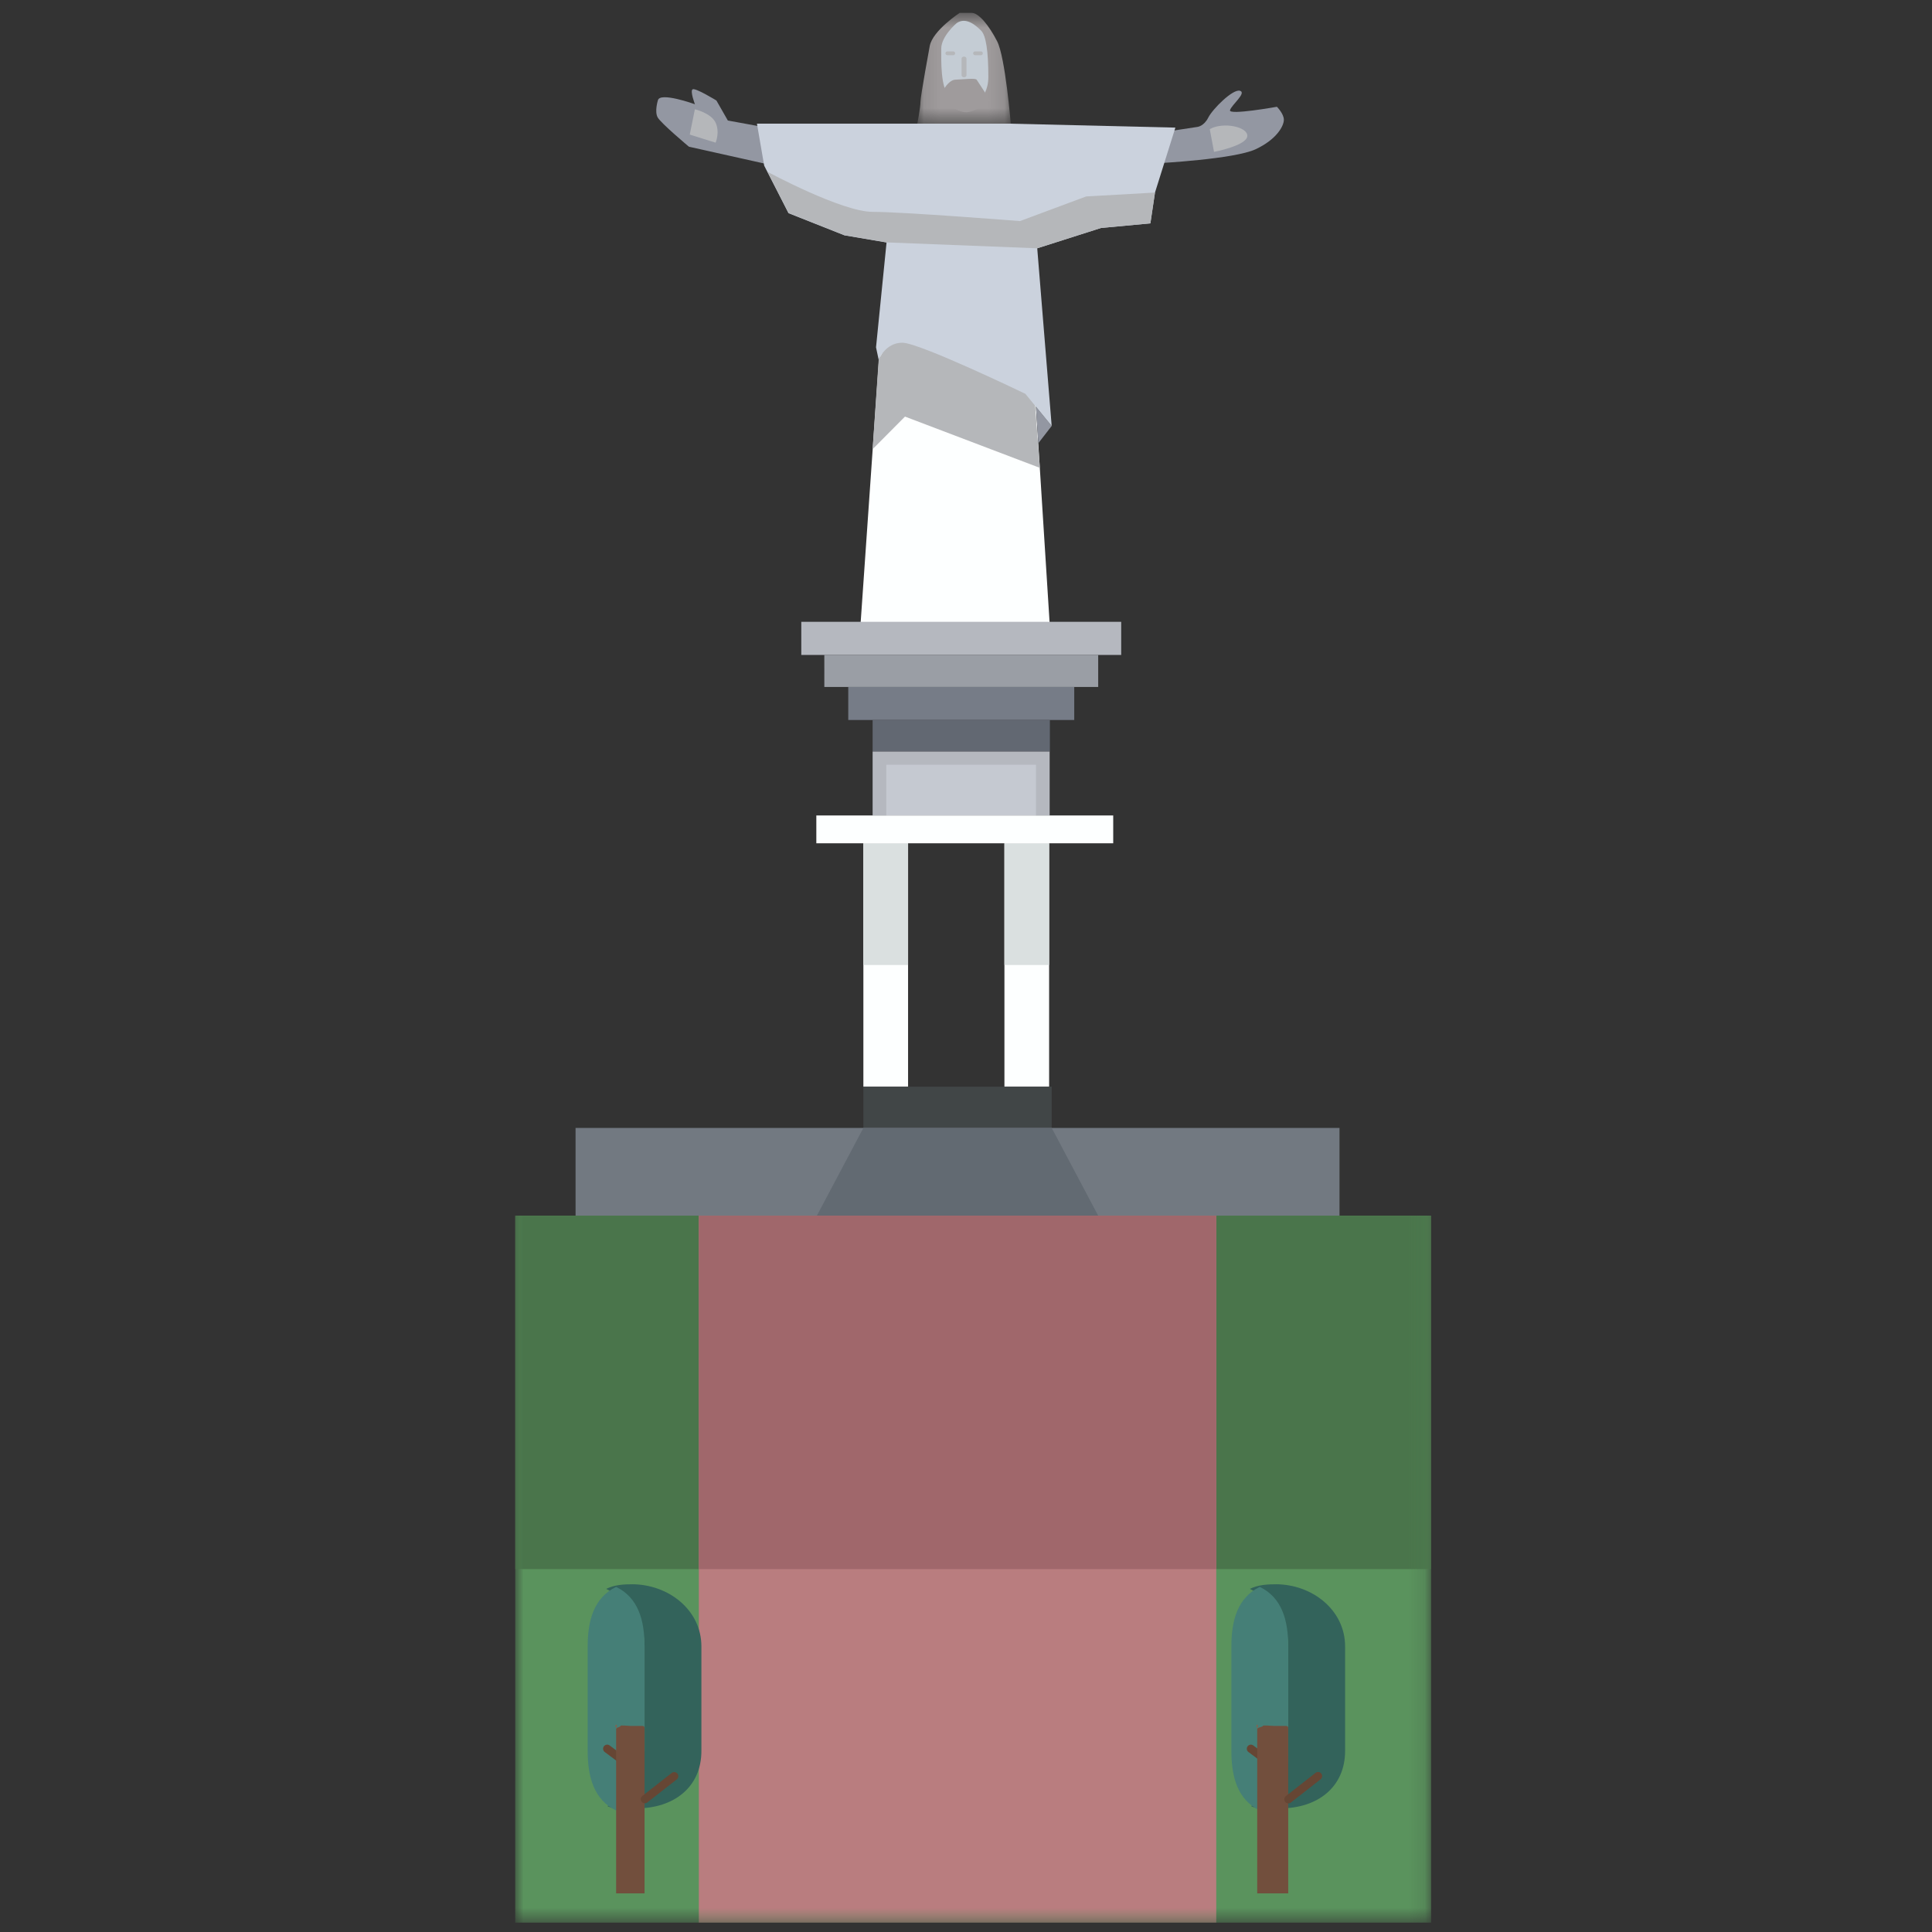 <svg width="120" height="120" viewBox="0 0 120 120" xmlns="http://www.w3.org/2000/svg" xmlns:xlink="http://www.w3.org/1999/xlink"><rect x="0" y="0" width="120" height="120" fill="#333333" stroke="none"/><defs><path id="a" d="M.089.583h5.804v6.88H.089z"/><path id="c" d="M0 119.417h56.888V.8H0z"/></defs><g transform="translate(32)" fill="none" fill-rule="evenodd"><path d="M23.57 19.518l-.981 2.844-1.136 16.358h11.743l-.972-15.358s-8.534-4.186-8.653-3.844" fill="#FDFFFF"/><path d="M39.95 10.136s4.714-.248 6.037-.865c1.324-.618 1.756-1.456 1.756-1.832 0-.376-.432-.807-.432-.807s-2.995.538-2.913.216c.08-.324 1.052-1.076.62-1.21-.432-.135-1.7 1.129-1.97 1.666-.27.539-.674.579-.674.579l-1.862.282-.563 1.971zM8.86 6.243s-.212.678-.014 1.043c.197.365 1.945 1.826 1.945 1.826l4.79 1.069V7.919l-2.373-.433-.71-1.243s-1.311-.807-1.48-.694c-.168.112.146.926.146.926s-2.208-.8-2.304-.232" fill="#9397A2"/><g transform="translate(24.887 .217)"><mask id="b" fill="#fff"><use xlink:href="#a"/></mask><path d="M.86 2.645S.284 5.76.284 6.115c0 .353-.195 1.347-.195 1.347h5.804s-.337-4.128-.846-5.115C4.54 1.358 3.903.583 3.47.583h-.75S1.036 1.683.86 2.645" fill="#9F9B9C" mask="url(#b)"/></g><path d="M27.415 1.44s-.953.803-.953 1.585c0 .782-.044 2.367.476 2.938.52.57 1.071.824 1.071.824s1.379-.401 1.379-2.008c0-1.606-.149-2.578-.446-2.874-.297-.296-.933-.887-1.527-.465" fill="#C4CCD4"/><path fill="#9397A2" d="M33.322 26.457l-.83 1.072-.144-2.26z"/><mask id="d" fill="#fff"><use xlink:href="#c"/></mask><path fill="#B5B8BF" mask="url(#d)" d="M17.77 40.68h19.87v-2.058H17.77z"/><path fill="#9A9EA5" mask="url(#d)" d="M19.201 42.668h17.01v-1.989H19.2z"/><path fill="#767C87" mask="url(#d)" d="M20.687 44.72h14.036v-2.051H20.687z"/><path fill="#626872" mask="url(#d)" d="M22.2 46.68h11.01v-1.96H22.2z"/><path fill="#B5B7BA" mask="url(#d)" d="M22.2 27.898l2.01-2.023 8.379 3.185-.638-8.437-7.905-1.067-1.47 2.79z"/><path d="M15.015 7.68l.45 2.609 1.511 2.953 3.474 1.375 2.615.443-.654 6.513.164.773s.409-1.06 1.47-1.06c1.063 0 7.643 3.176 7.643 3.176l1.634 1.996-.898-11.036 3.963-1.263 3.065-.285.286-1.913 1.267-4.035-10.34-.247h-15.65z" fill="#CBD2DD" mask="url(#d)"/><path d="M15.676 10.674s4.608 2.485 6.524 2.485c1.916 0 9.152.573 9.152.573l4.111-1.53 4.275-.242-.286 1.915-3.064.284-3.965 1.263-9.358-.366-2.616-.447-3.473-1.383-1.3-2.552z" fill="#B5B7BA" mask="url(#d)"/><path fill="#B5B8BF" mask="url(#d)" d="M22.2 50.65h10.996v-3.97H22.2z"/><path fill="#C5C9D1" mask="url(#d)" d="M23.047 50.65h9.3V47.5h-9.3z"/><path fill="#FDFFFF" mask="url(#d)" d="M18.704 52.378h18.44V50.65h-18.44zm2.922 15.12h2.776v-15.12h-2.776zm8.761 0h2.776v-15.12h-2.776z"/><path fill="#DAE0E0" mask="url(#d)" d="M21.626 59.938h2.776v-7.56h-2.776zm8.761 0h2.776v-7.56h-2.776z"/><path fill="#414647" mask="url(#d)" d="M21.626 70.056h11.696v-2.558H21.626z"/><path fill="#727981" mask="url(#d)" d="M3.75 75.506h47.449v-5.45H3.749z"/><path fill="#626A72" mask="url(#d)" d="M33.322 70.056H21.627l-2.889 5.45H36.21z"/><path d="M27.207 3.428h-.365a.118.118 0 0 1-.118-.116c0-.066.054-.118.118-.118h.365c.065 0 .117.052.117.118a.117.117 0 0 1-.117.116m1.719 0h-.364a.117.117 0 1 1 0-.234h.364a.117.117 0 0 1 0 .234m-1.03 1.368h-.036a.134.134 0 0 1-.135-.135V3.652c0-.073.06-.134.135-.134h.036c.074 0 .134.06.134.134v1.01c0 .074-.06.134-.134.134" fill="#B5B7BA" mask="url(#d)"/><path d="M26.322 6.06s.493-1.088 1.002-1.11c.51-.02 1.256-.111 1.337 0 .082.113.828 1.274.828 1.274s-.933.804-1.565.743c-.632-.06-1.602-.907-1.602-.907" fill="#9F9B9C" mask="url(#d)"/><path d="M11.16 6.787l-.318 1.572 1.606.502s.278-.645 0-1.243c-.281-.597-1.288-.831-1.288-.831m31.98 1.234l.265 1.412s2.007-.382 2.066-.97c.059-.589-1.505-.912-2.331-.442" fill="#B5B7BA" mask="url(#d)"/><path fill="#5A935D" mask="url(#d)" d="M0 119.417h56.888V75.505H.001z"/><path fill="#4A754B" mask="url(#d)" d="M0 97.46h56.888V75.507H.001z"/><path fill="#B97D7F" mask="url(#d)" d="M11.405 119.417h32.139V75.505h-32.14z"/><path fill="#A0676B" mask="url(#d)" d="M11.405 97.46h32.139V75.507h-32.14z"/><path d="M7.24 98.4h.153c-.647 0-1.2.024-1.744.288 1.377.668 2.385 1.952 2.385 3.579v6.483c0 1.628-.931 2.762-2.309 3.43.545.264 1.174.14 1.822.14h.002c2.28 0 4.017-1.298 4.017-3.57v-6.483c0-2.272-2.045-3.867-4.326-3.867" fill="#33635B" mask="url(#d)"/><path d="M8.034 108.75v-6.484c0-1.627-.39-3.033-1.766-3.701-1.377.668-1.766 2.074-1.766 3.701v6.484c0 1.628.389 3.035 1.766 3.702 1.377-.667 1.766-2.074 1.766-3.702" fill="#457F77" mask="url(#d)"/><path d="M7.428 110.214l-1.866-1.392a.254.254 0 1 1 .306-.407l1.866 1.393a.254.254 0 1 1-.306.406" fill="#664634" mask="url(#d)"/><path d="M7.81 107.2h-.67c-.073 0-.553-.05-.609-.012.09.062-.262.094-.262.21V117.6h1.766v-10.201c0-.19-.032-.2-.223-.2" fill="#724F3D" mask="url(#d)"/><path d="M6.268 107.115c-.09.063 0 .167 0 .283v9.91-9.91c0-.116.09-.22 0-.283" fill="#895F4C" mask="url(#d)"/><path d="M10.043 110.515L8.21 111.95a.256.256 0 0 1-.358-.042.253.253 0 0 1 .043-.356l1.833-1.435a.254.254 0 0 1 .315.398" fill="#664634" mask="url(#d)"/><path d="M47.222 98.4h.152c-.646 0-1.2.024-1.744.288 1.376.668 2.384 1.952 2.384 3.579v6.483c0 1.628-.931 2.762-2.308 3.43.545.264 1.174.14 1.821.14h.003c2.28 0 4.017-1.298 4.017-3.57v-6.483c0-2.272-2.045-3.867-4.325-3.867" fill="#33635B" mask="url(#d)"/><path d="M48.014 108.75v-6.484c0-1.627-.39-3.033-1.766-3.701-1.377.668-1.765 2.074-1.765 3.701v6.484c0 1.628.388 3.035 1.765 3.702 1.377-.667 1.766-2.074 1.766-3.702" fill="#457F77" mask="url(#d)"/><path d="M47.41 110.214l-1.866-1.392a.253.253 0 0 1-.051-.356.255.255 0 0 1 .356-.05l1.865 1.392a.253.253 0 0 1 .051.355.255.255 0 0 1-.355.05" fill="#664634" mask="url(#d)"/><path d="M47.792 107.2h-.672c-.073 0-.634-.05-.69-.012.09.062-.342.094-.342.21V117.6h1.926v-10.201c0-.19-.032-.2-.222-.2" fill="#724F3D" mask="url(#d)"/><path d="M46.088 107.115c-.09.063 0 .167 0 .283v9.91-9.91c0-.116.09-.22 0-.283" fill="#895F4C" mask="url(#d)"/><path d="M50.024 110.515l-1.833 1.435a.254.254 0 1 1-.315-.398l1.833-1.435a.253.253 0 1 1 .315.398" fill="#664634" mask="url(#d)"/></g></svg>